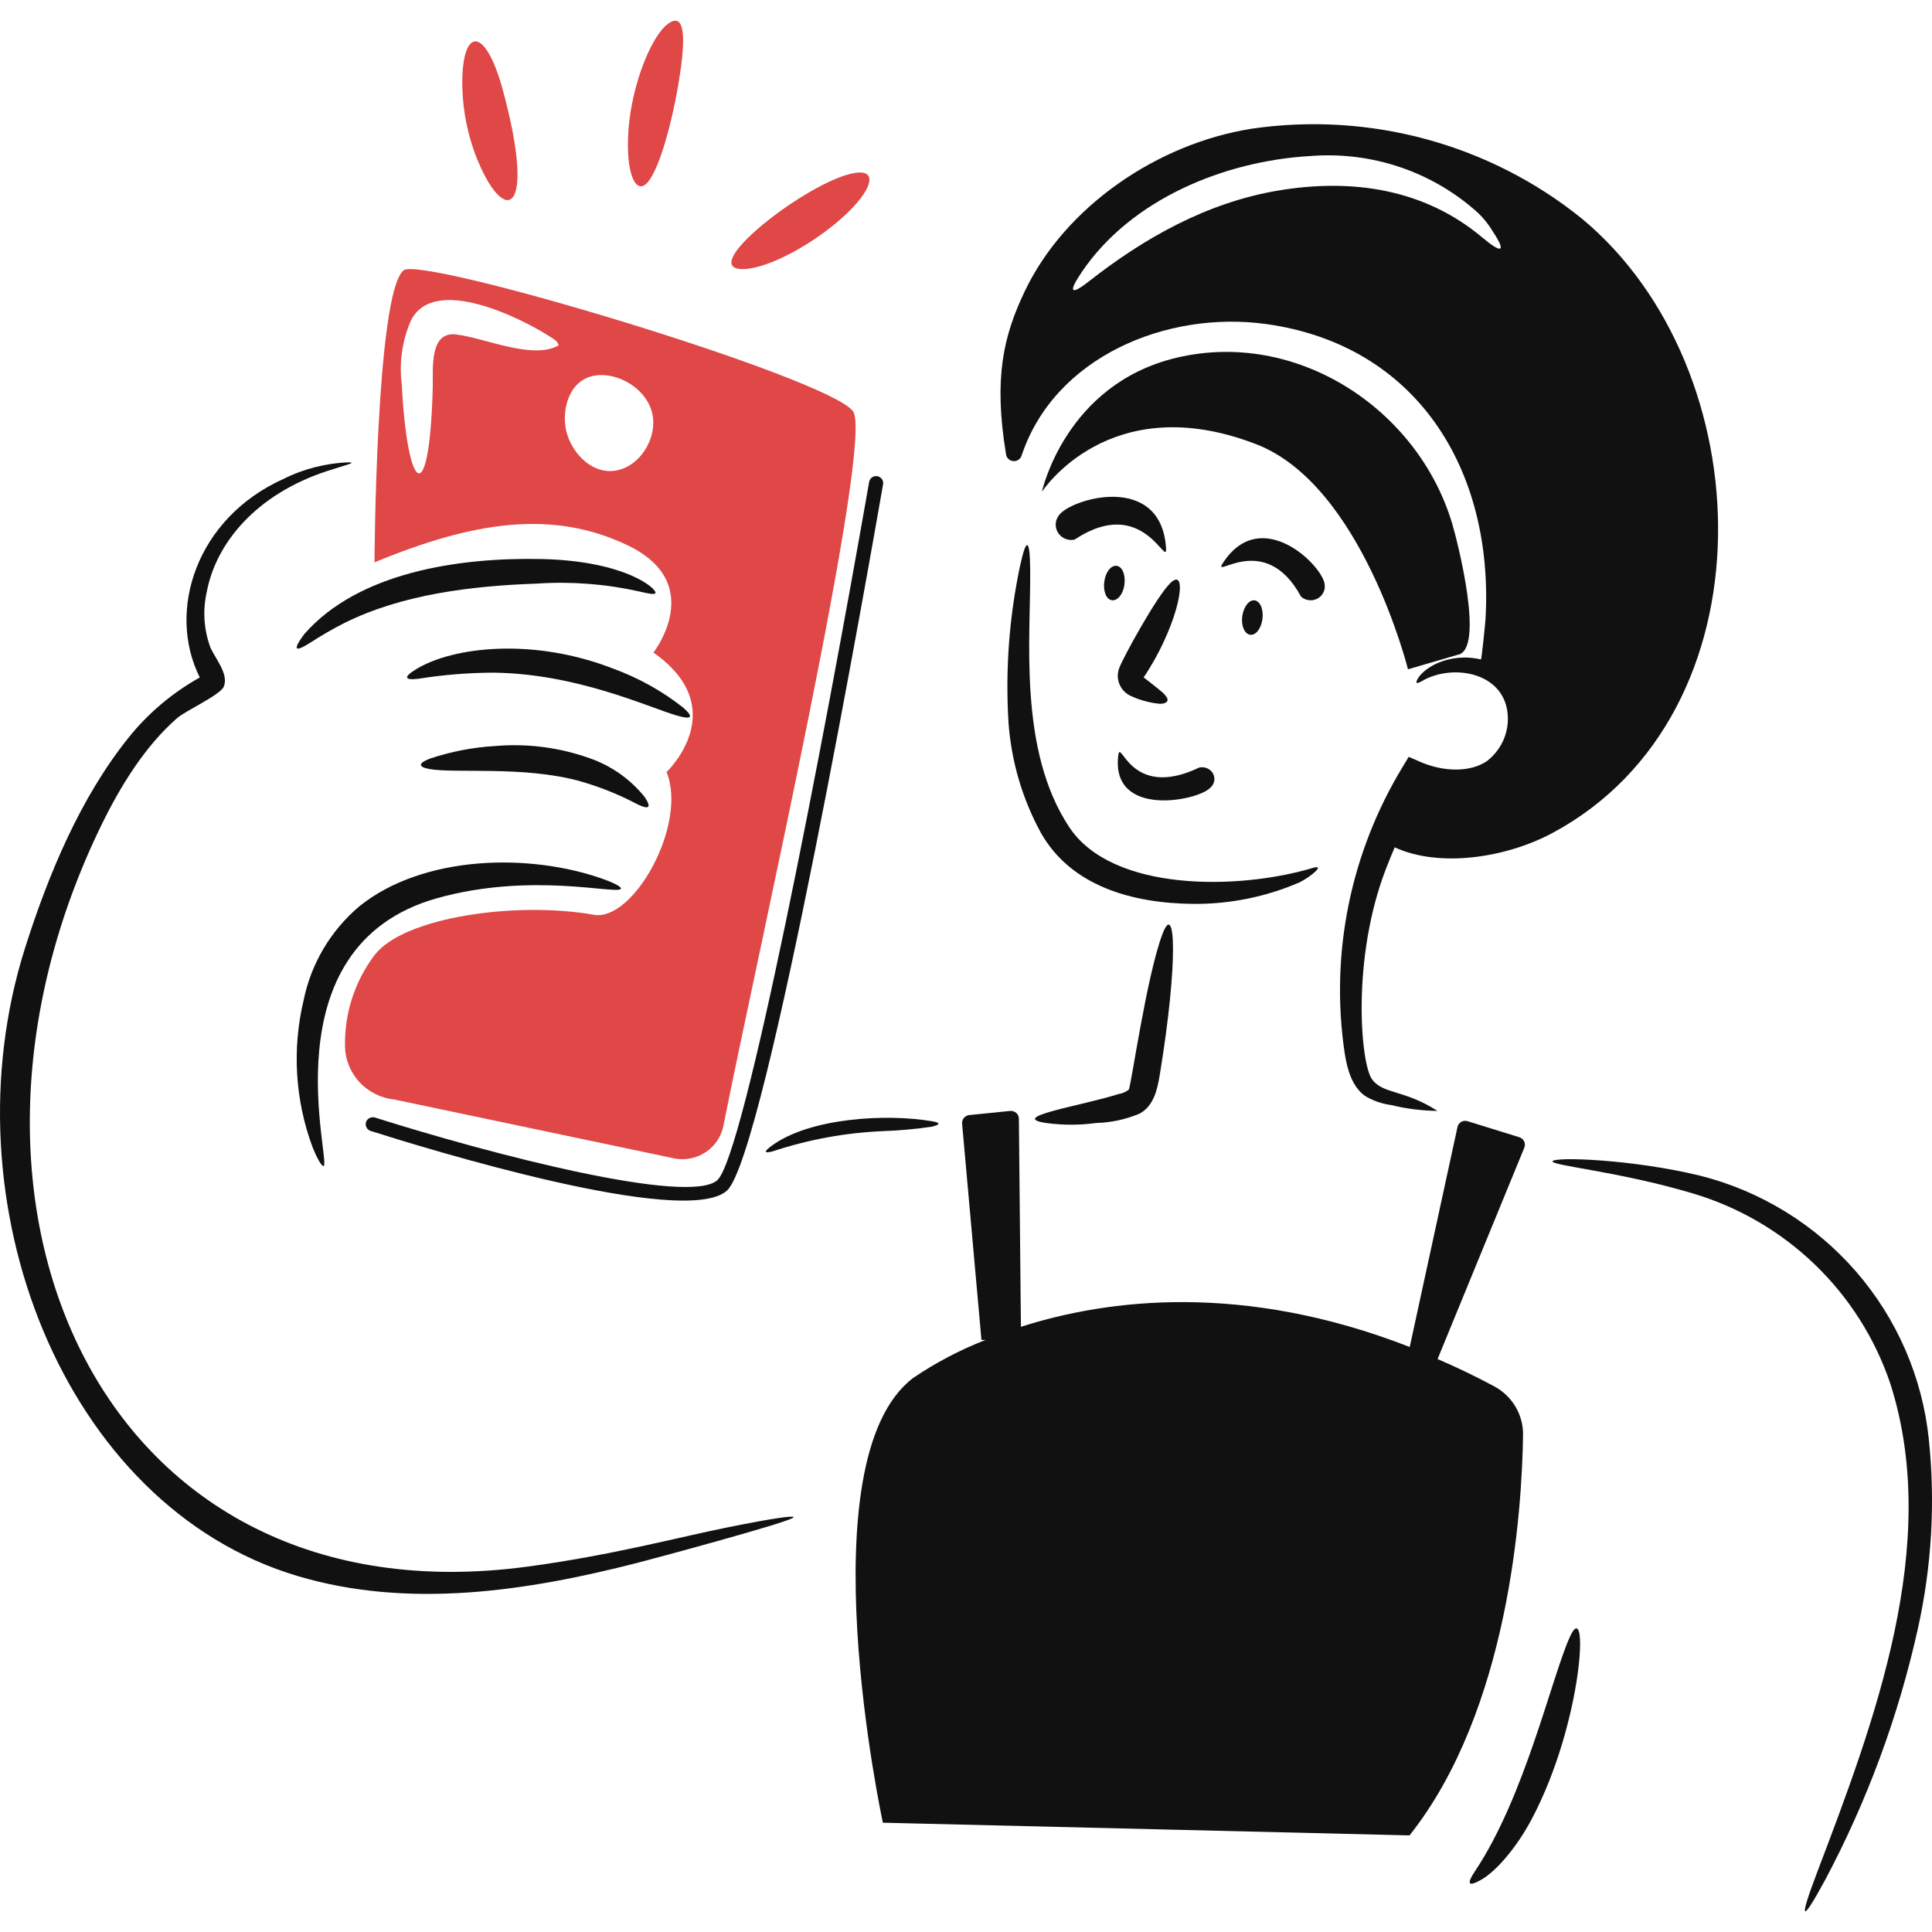 <svg viewBox="0 0 280 280" fill="none" xmlns="http://www.w3.org/2000/svg"><path d="M182.071 64.384C197.418 70.323 204.055 97 204.055 97L211.194 94.912C215.316 94.348 211.194 78.33 210.453 75.853C205.472 59.234 187.901 47.688 170.47 51.856C154.353 55.709 151 71.279 151 71.279C151 71.279 160.754 56.13 182.071 64.384Z" fill="#111111"/><path d="M68.87 22.344C72.921 32.932 77.912 31.621 72.884 13.087C70.184 3.139 66.649 4.088 67.028 13.283C67.172 16.379 67.794 19.435 68.87 22.344Z" fill="#E04747"/><path d="M93.944 26.332C95.656 24.181 97.451 17.63 98.43 11.492C99.409 5.435 99.269 1.735 96.881 3.399C94.432 5.109 91.617 12.116 91.1 18.628C90.575 25.22 92.212 28.508 93.944 26.332Z" fill="#E04747"/><path d="M107.395 38.993C110.553 39.165 116.709 36.096 121.388 32.141C126.104 28.155 127.292 24.921 124.541 25.002C118.564 25.18 100.956 38.646 107.395 38.993Z" fill="#E04747"/><path d="M123.621 59.596C119.99 54.686 61.008 36.999 58.477 39.186C54.468 42.636 54.275 81.501 54.275 81.501C68.746 75.507 80.089 73.867 90.897 78.998C102.563 84.537 94.7 94.573 94.7 94.573C106.307 102.737 96.6 111.896 96.6 111.896C99.701 119.404 91.831 133.597 86.059 132.575C74.919 130.601 58.505 132.867 54.272 138.436C51.431 142.212 49.931 146.807 50.002 151.51C50.003 153.456 50.732 155.333 52.05 156.779C53.368 158.226 55.181 159.141 57.141 159.347L97.87 167.915C99.429 168.177 101.03 167.828 102.332 166.942C103.634 166.056 104.534 164.704 104.842 163.173C109.485 139.564 126.761 63.847 123.621 59.596ZM66.116 48.471C62.181 48.001 62.785 53.478 62.72 56.144C62.249 74.032 59.058 71.584 58.217 55.618C57.843 52.562 58.278 49.462 59.479 46.621C62.682 39.608 75.694 46.153 79.925 48.928C80.427 49.256 80.793 49.454 80.959 50.047C77.245 52.209 70.232 48.964 66.116 48.471ZM88.664 68.263C85.362 68.431 82.728 65.332 82.061 62.432C81.461 59.83 82.188 56.326 84.662 54.956C88.022 53.096 93.716 55.751 94.568 60.093C95.287 63.754 92.434 68.069 88.664 68.263Z" fill="#E04747"/><path d="M220.188 164.815L212.669 162.487C212.52 162.442 212.364 162.427 212.209 162.444C212.054 162.462 211.905 162.511 211.77 162.588C211.636 162.665 211.519 162.769 211.427 162.893C211.336 163.017 211.271 163.159 211.237 163.309L204.308 195.215C180.196 185.816 160.614 188.248 147.959 192.29L147.664 162.158C147.667 161.995 147.634 161.833 147.568 161.683C147.502 161.534 147.404 161.4 147.281 161.291C147.158 161.182 147.012 161.1 146.854 161.052C146.696 161.003 146.53 160.989 146.365 161.009L140.503 161.6C140.347 161.612 140.195 161.656 140.057 161.728C139.918 161.8 139.795 161.898 139.696 162.018C139.596 162.137 139.522 162.275 139.478 162.424C139.433 162.572 139.42 162.728 139.437 162.881L142.239 194.195H142.837C139.127 195.635 135.596 197.49 132.315 199.723C116.629 211.684 127.952 264.16 127.952 264.16L204.281 266C218.668 247.861 220.586 219.078 220.732 207.906C220.742 206.461 220.349 205.042 219.598 203.802C218.846 202.562 217.764 201.549 216.47 200.874C213.707 199.393 211.015 198.11 208.345 196.964L220.899 166.371C220.966 166.224 221 166.064 221 165.903C221 165.742 220.965 165.582 220.898 165.435C220.831 165.288 220.733 165.157 220.61 165.05C220.488 164.943 220.344 164.863 220.188 164.815Z" fill="#111111"/><path d="M190.265 125.786C179.442 129.019 161.209 129.262 154.984 119.909C147.478 108.635 149.414 92.172 149.303 82.476C149.253 78.194 148.773 77.696 147.849 81.945C146.253 89.443 145.686 97.125 146.164 104.777C146.573 110.339 148.161 115.749 150.822 120.644C155.182 128.416 164.084 130.929 172.987 130.999C178.265 131.036 183.494 129.974 188.343 127.878C190.08 127 192.122 125.232 190.265 125.786Z" fill="#111111"/><path d="M168.479 135.347C166.162 141.427 163.89 157.675 163.583 157.926C163.168 158.251 162.675 158.464 162.151 158.546C156.694 160.279 145.909 161.904 151.624 162.755C154.021 163.082 156.453 163.082 158.85 162.755C161.03 162.696 163.178 162.231 165.18 161.384C167.211 160.272 167.736 157.892 168.078 155.806C170.804 139.208 170.344 130.466 168.479 135.347Z" fill="#111111"/><path d="M279.54 208.595C278.608 199.609 274.928 191.126 268.998 184.292C263.067 177.458 255.172 172.604 246.382 170.386C236.635 168.024 225.565 167.636 225.016 168.273C224.541 168.904 234.402 169.718 245.223 172.926C251.895 174.89 257.993 178.429 262.999 183.243C268.004 188.057 271.77 194.003 273.975 200.577C281.407 223.867 271.592 249.675 263.341 271.384C260.759 278.183 260.904 279.096 264.468 272.54C270.594 261.037 275.13 248.762 277.95 236.047C279.959 227.041 280.496 217.771 279.54 208.595Z" fill="#111111"/><path d="M105.299 221.387C98.442 222.769 88.562 225.427 76.377 227.056C14.89 235.274 -12.26 174.715 14.764 119.438C17.48 113.893 21.046 108.087 25.707 104.046C26.93 102.986 31.94 100.717 32.44 99.498C33.198 97.651 31.085 95.31 30.451 93.73C29.525 91.149 29.364 88.357 29.986 85.687C31.326 78.736 37.077 71.636 47.456 68.252C50.437 67.282 51.602 67.066 50.573 67C47.274 67.114 44.039 67.935 41.089 69.406C28.469 75.079 24.112 88.515 28.956 98.185C24.985 100.397 21.484 103.353 18.644 106.889C11.633 115.613 7.017 126.733 3.655 137.308C-8.03 174.078 9.15 218.282 43.118 228.407C59.267 233.222 76.383 230.596 92.397 226.495C94.285 226.011 114.435 220.606 114.98 219.929C115.282 219.572 112.168 220.001 105.299 221.387Z" fill="#111111"/><path d="M44.089 91.909C42.416 94.169 42.653 94.61 44.926 93.169C46.511 92.136 48.152 91.187 49.843 90.326C58.23 86.118 68.433 84.904 77.843 84.579C82.792 84.248 87.763 84.629 92.596 85.708C93.967 86.031 94.772 86.193 94.966 85.994C95.447 85.528 90.914 81.291 78.507 81.02C66.423 80.761 51.909 82.962 44.089 91.909Z" fill="#111111"/><path d="M60.366 96.951C58.476 98.092 58.522 98.634 60.663 98.367C64.26 97.794 67.901 97.5 71.549 97.486C83.56 97.643 93.656 102.378 98.044 103.688C100.164 104.319 100.673 104.017 99.015 102.554C95.975 100.153 92.535 98.239 88.833 96.888C77.233 92.383 65.69 93.734 60.366 96.951Z" fill="#111111"/><path d="M83.866 113.162C86.799 113.983 89.637 115.114 92.33 116.535C93.93 117.317 94.534 117.194 93.458 115.542C91.371 112.934 88.586 110.97 85.427 109.877C81.057 108.324 76.406 107.724 71.784 108.117C68.564 108.302 65.384 108.915 62.326 109.938C60.627 110.586 60.502 111.151 62.292 111.462C65.948 112.109 75.787 110.987 83.866 113.162Z" fill="#111111"/><path d="M63.363 130.168C77.008 126.345 89.368 129.672 89.979 128.821C90.144 128.624 89.355 128.093 87.439 127.407C76.666 123.559 61.302 123.952 52.115 131.32C47.947 134.828 45.088 139.635 44.002 144.964C42.317 152.025 42.764 159.426 45.289 166.235C46.019 168.042 46.603 168.964 46.871 169C48.213 168.996 38.418 137.158 63.363 130.168Z" fill="#111111"/><path d="M175.379 114.186C175.682 113.938 175.888 113.6 175.966 113.227C176.044 112.855 175.988 112.468 175.807 112.129C175.627 111.79 175.332 111.518 174.971 111.356C174.609 111.194 174.201 111.153 173.811 111.237C163.648 116.092 162.384 106.675 162.058 109.562C161.042 118.562 173.583 116.079 175.379 114.186Z" fill="#111111"/><path d="M182.961 89.726C183.144 88.366 182.664 87.151 181.854 87.012C181.043 86.874 180.245 87.916 180.044 89.273C179.844 90.63 180.341 91.85 181.15 91.987C181.989 92.129 182.774 91.115 182.961 89.726Z" fill="#111111"/><path d="M162.961 84.721C163.144 83.33 162.671 82.128 161.846 82.01C161.022 81.891 160.239 82.89 160.043 84.281C159.847 85.672 160.334 86.891 161.158 86.993C161.983 87.095 162.784 86.075 162.961 84.721Z" fill="#111111"/><path d="M153.42 74.748C153.154 75.114 153.008 75.551 153 76.001C152.993 76.451 153.124 76.893 153.378 77.268C153.631 77.642 153.994 77.932 154.419 78.098C154.844 78.265 155.309 78.3 155.755 78.198C165.832 71.477 169.25 82.801 168.986 79.318C168.17 68.325 154.955 72.326 153.42 74.748Z" fill="#111111"/><path d="M177.255 81.562C175.492 84.257 183.259 76.68 188.554 86.464C188.863 86.745 189.253 86.925 189.67 86.981C190.087 87.037 190.512 86.966 190.887 86.777C191.261 86.588 191.568 86.291 191.764 85.925C191.96 85.559 192.037 85.143 191.984 84.733C191.8 82.075 182.808 73.074 177.255 81.562Z" fill="#111111"/><path d="M227.496 237.278C224.83 243.212 221.005 260.366 213.757 271.2C212.604 272.924 212.661 273.569 214.674 272.427C216.686 271.285 219.668 268.004 221.968 263.673C229.487 249.51 230.345 230.939 227.496 237.278Z" fill="#111111"/><path d="M202.125 122.8C208.493 125.753 218.167 124.414 225.099 120.667C257.039 103.406 255.499 53.384 229.2 31.637C222.6 26.32 214.943 22.417 206.721 20.18C198.498 17.943 189.891 17.42 181.451 18.646C167.78 20.781 154.361 29.925 148.506 42.234C145.464 48.624 143.961 54.707 145.805 65.853C145.841 66.105 145.961 66.337 146.147 66.513C146.333 66.69 146.574 66.8 146.83 66.826C147.087 66.853 147.345 66.794 147.564 66.659C147.783 66.524 147.95 66.322 148.038 66.083C152.787 51.705 169.113 44.985 183.452 46.957C205.359 49.972 216.511 68.116 215.296 89.671C215.266 90.195 214.729 95.608 214.628 95.576C212.477 95.056 210.21 95.264 208.193 96.166C205.786 97.301 205.192 98.725 205.293 98.925C205.359 99.056 205.629 98.963 206.093 98.695C210.324 96.25 217.324 97.297 218.397 102.73C218.664 104.127 218.538 105.568 218.032 106.899C217.527 108.23 216.661 109.4 215.529 110.282C213.106 111.958 209.227 111.89 205.826 110.413L204.159 109.687L203.291 111.131C195.703 123.608 192.734 138.283 194.888 152.668C195.26 154.992 195.933 157.507 197.889 158.868C199.022 159.538 200.282 159.974 201.592 160.147C203.795 160.689 206.055 160.975 208.326 161C203.481 157.886 200.476 158.607 198.856 156.44C197.178 154.194 195.846 138.911 200.858 125.93C201.236 124.935 201.691 123.847 202.125 122.8ZM214.829 34.422C206.381 27.317 195.823 25.822 185.157 27.631C174.919 29.373 165.859 34.465 157.846 40.752C155.083 42.922 154.81 42.327 156.813 39.376C163.937 28.871 177.451 23.314 189.953 22.61C194.352 22.266 198.777 22.82 202.948 24.237C207.12 25.654 210.949 27.904 214.196 30.845C215.044 31.649 215.773 32.565 216.363 33.568C218.444 36.722 217.526 36.689 214.829 34.42V34.422Z" fill="#111111"/><path d="M53.045 162.617C52.966 162.874 52.991 163.153 53.115 163.392C53.238 163.632 53.451 163.815 53.707 163.902C61.439 166.352 99.297 178.045 105.361 172.545C110.997 167.434 126.23 80.215 127.964 70.289C128.002 70.152 128.01 70.009 127.988 69.869C127.967 69.729 127.916 69.594 127.84 69.475C127.764 69.355 127.663 69.252 127.545 69.173C127.427 69.094 127.293 69.041 127.153 69.016C127.013 68.991 126.869 68.995 126.73 69.029C126.592 69.062 126.462 69.124 126.349 69.21C126.236 69.296 126.142 69.404 126.073 69.529C126.004 69.653 125.962 69.79 125.949 69.931C119.17 108.641 107.852 167.506 103.969 171.031C99.895 174.73 71.373 167.351 54.338 161.961C54.079 161.885 53.801 161.91 53.56 162.032C53.32 162.154 53.135 162.363 53.045 162.617Z" fill="#111111"/><path d="M111.786 166.091C110.707 166.892 110.707 167.205 111.981 166.863C117.173 165.145 122.554 164.159 127.985 163.931C130.324 163.85 132.657 163.64 134.975 163.303C136.249 163.025 136.384 162.72 135.105 162.502C128.474 161.373 117.316 161.977 111.786 166.091Z" fill="#111111"/><path d="M169.639 84.478C167.608 86.426 162.752 95.361 162.246 96.721C161.935 97.465 161.918 98.297 162.198 99.052C162.478 99.808 163.035 100.433 163.759 100.803C165.099 101.443 166.543 101.847 168.025 101.997C168.563 102.025 169.484 101.858 169.134 101.133C168.91 100.759 168.613 100.433 168.261 100.171C168.093 100.005 165.741 98.147 165.741 98.181C166.121 97.655 167.05 96.104 167.354 95.561C171.269 88.531 172.032 82.181 169.639 84.478Z" fill="#111111"/></svg>